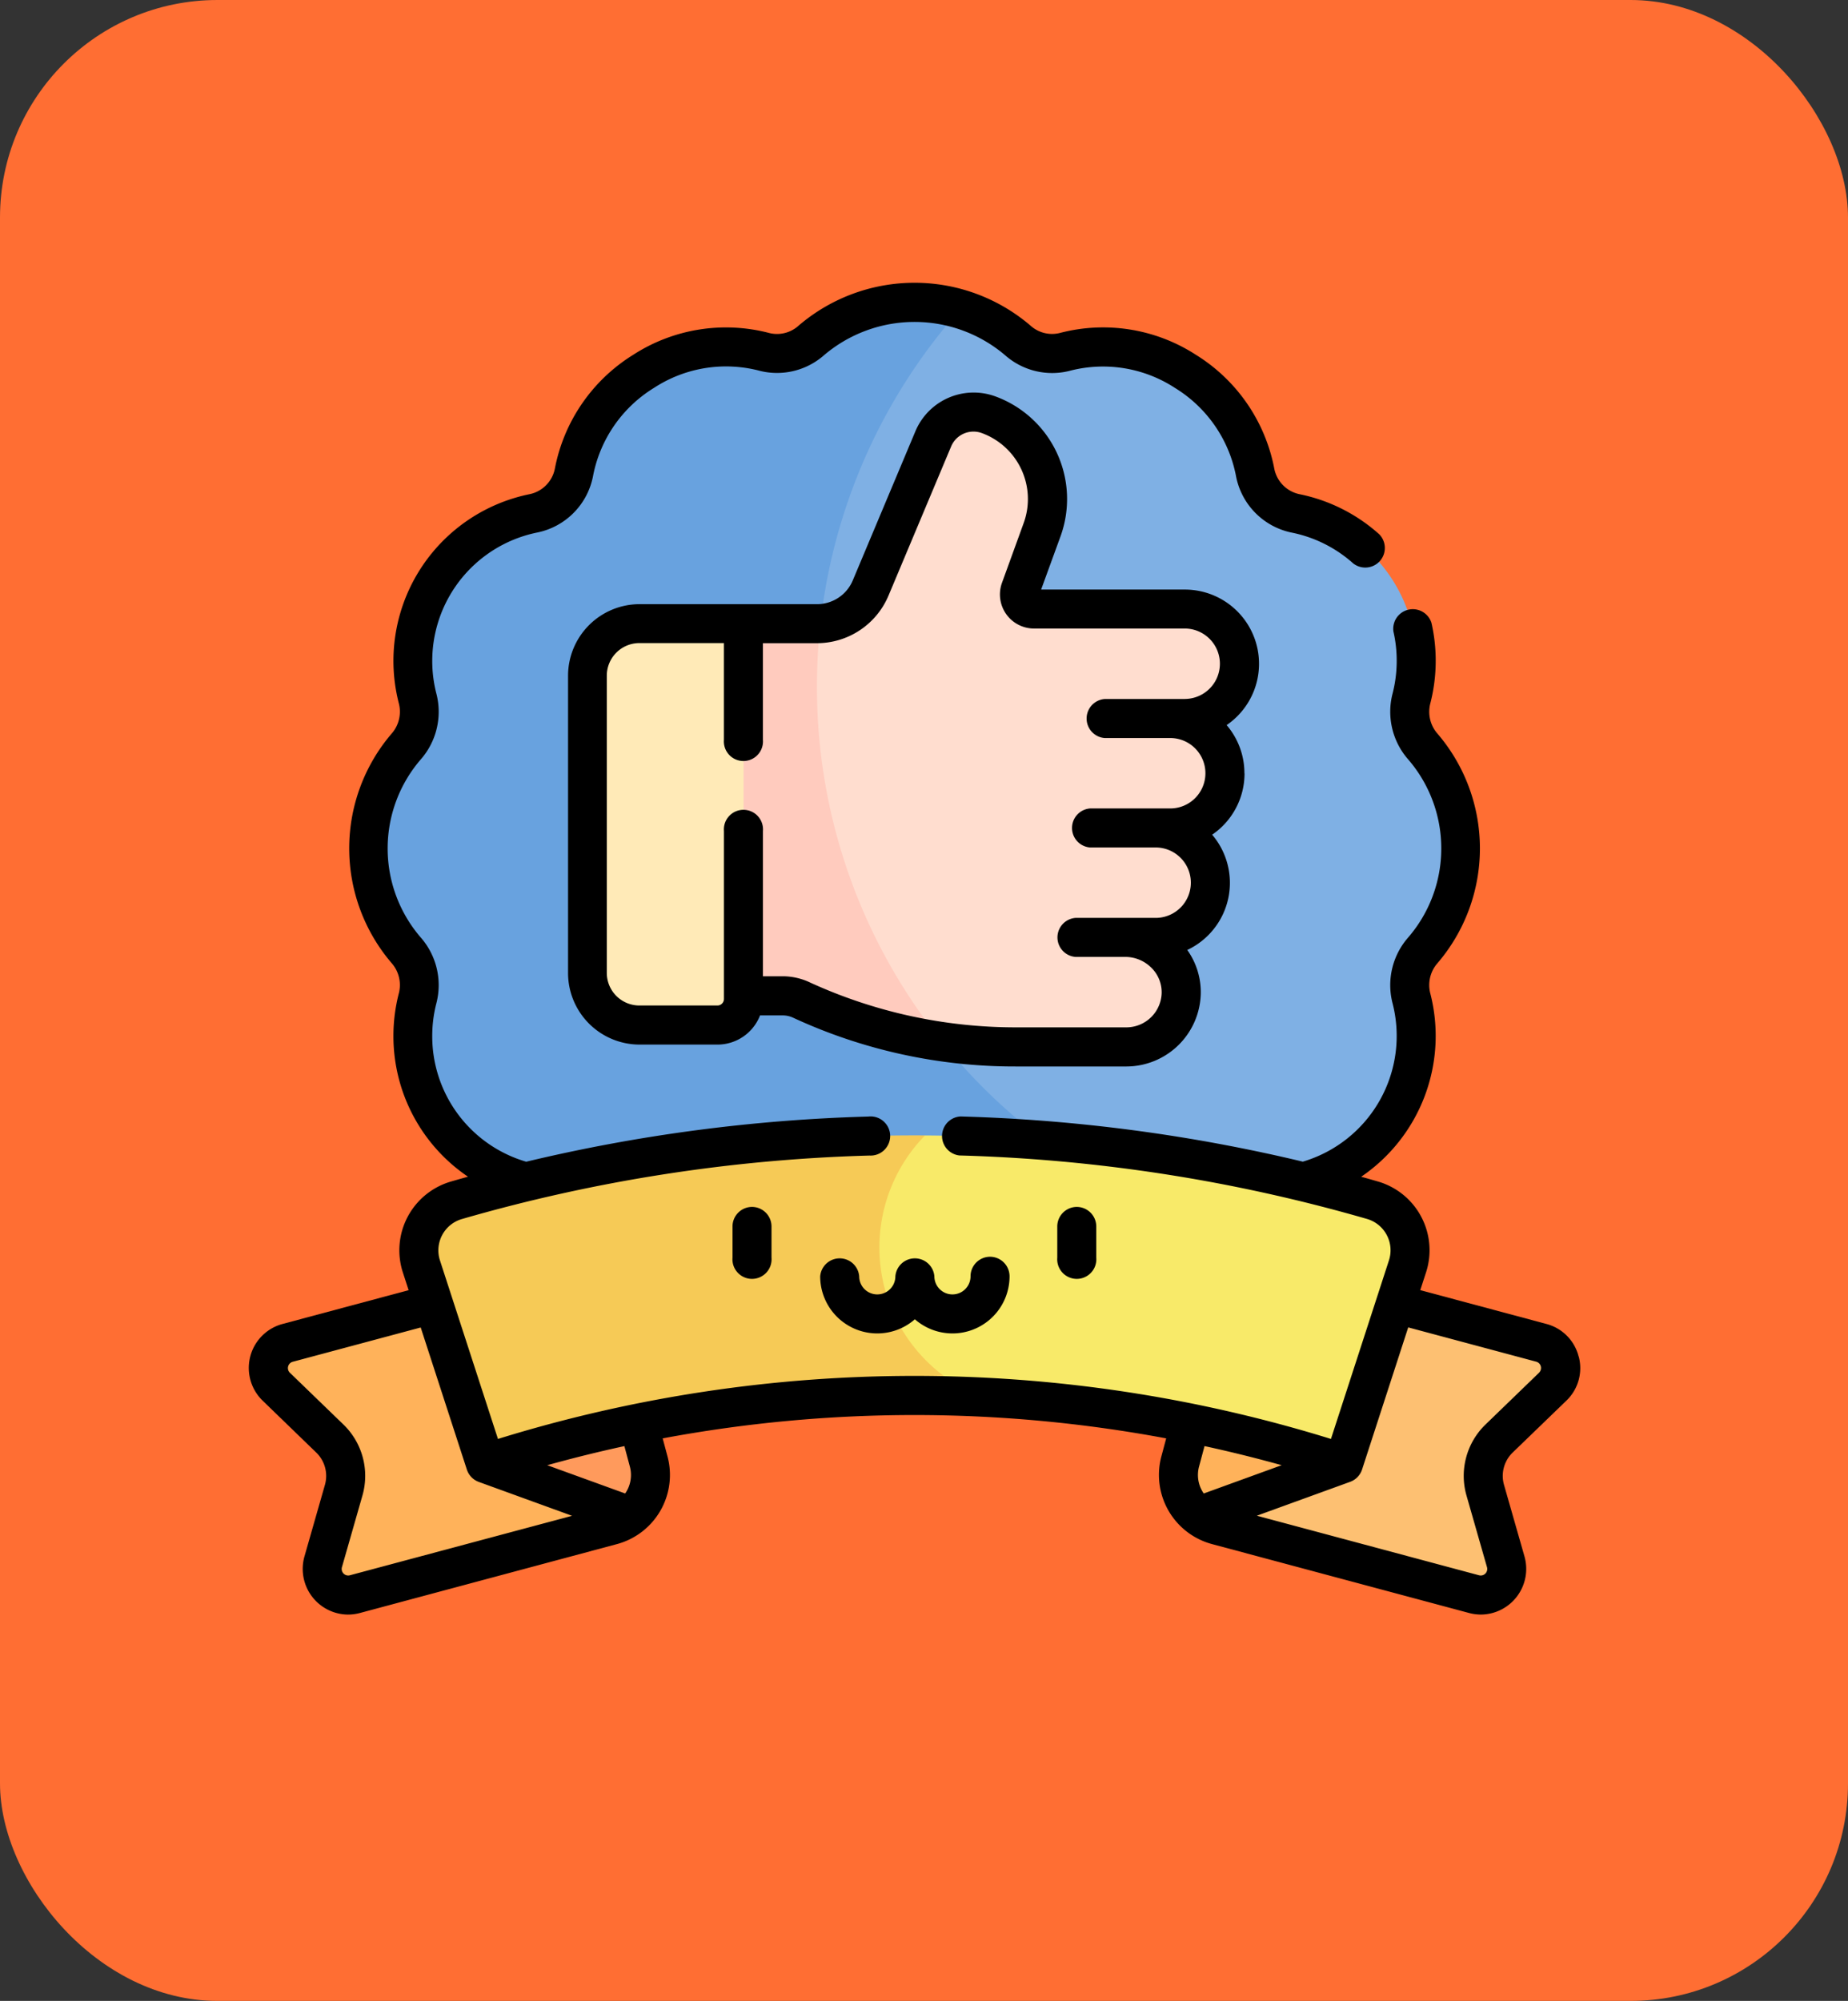 <svg xmlns="http://www.w3.org/2000/svg" width="85" height="92" viewBox="0 0 85 92">
  <rect x="0" y="0" width="85" height="92" fill="#333333" stroke="none"/>
  <g id="Grupo_988199" data-name="Grupo 988199" transform="translate(-810 -4071)">
    <rect id="Rectángulo_338875" data-name="Rectángulo 338875" width="85" height="92" rx="10" transform="translate(810 4071)" fill="#ff6e33"/>
    <g id="seguro-de-calidad" transform="translate(821.445 4084.002)">
      <g id="Grupo_1053783" data-name="Grupo 1053783" transform="translate(0.895 0.895)">
        <g id="Grupo_1053775" data-name="Grupo 1053775" transform="translate(4.605)">
          <path id="Trazado_736901" data-name="Trazado 736901" d="M195.078,39.676a2.425,2.425,0,0,0-.5,2.161,6.917,6.917,0,0,1-7.124,8.648,6.448,6.448,0,0,1-.207,2.392c-13.856.855-26.973-9.2-26.973-21.512,0-6.657,3.98-15.787,13.562-21.2a7.6,7.6,0,0,1,2.687,1.482,2.376,2.376,0,0,0,2.153.475,7.174,7.174,0,0,1,8.707,5.516,2.4,2.4,0,0,0,1.881,1.921,6.926,6.926,0,0,1,5.536,6.764v.02a6.91,6.91,0,0,1-.224,1.745,2.424,2.424,0,0,0,.5,2.161A7.2,7.2,0,0,1,195.078,39.676Z" transform="translate(-146.603 -9.846)" fill="#7fb0e4"/>
          <path id="Trazado_736902" data-name="Trazado 736902" d="M86.64,50.531a7.114,7.114,0,0,1-9.781,4.464,7.391,7.391,0,0,1-11.484,0,7.05,7.05,0,0,1-9.988-6.856,6.915,6.915,0,0,1-7.347-6.884v-.019a6.91,6.91,0,0,1,.224-1.745,2.424,2.424,0,0,0-.5-2.161,7.2,7.2,0,0,1,0-9.427,2.424,2.424,0,0,0,.5-2.161,6.924,6.924,0,0,1,5.313-8.529,2.4,2.4,0,0,0,1.881-1.921,7.174,7.174,0,0,1,8.707-5.516A2.376,2.376,0,0,0,66.317,9.3a7.291,7.291,0,0,1,6.912-1.482A26.089,26.089,0,0,0,86.64,50.531Z" transform="translate(-46 -7.5)" fill="#68a2df"/>
        </g>
        <g id="Grupo_1053778" data-name="Grupo 1053778" transform="translate(14.684 5.048)">
          <g id="Grupo_1053776" data-name="Grupo 1053776" transform="translate(8.826)">
            <path id="Trazado_736903" data-name="Trazado 736903" d="M222.54,76.432a2.517,2.517,0,0,1-2.516,2.467h-5.1a23.5,23.5,0,0,1-3.4-.249A17.543,17.543,0,0,1,204.062,63.8a5.416,5.416,0,0,1,1.883-4.367,2.686,2.686,0,0,0,2.318-1.64l2.878-6.851a2.01,2.01,0,0,1,2.544-1.112,4.122,4.122,0,0,1,2.464,5.283l-1,2.754a.671.671,0,0,0,.631.9h3.681v15.1h.517A2.557,2.557,0,0,1,222.54,76.432Z" transform="translate(-204.062 -49.71)" fill="#ffddcf"/>
            <path id="Trazado_736904" data-name="Trazado 736904" d="M311.853,127.97a2.516,2.516,0,0,1-2.516,2.516h-4.361a2.516,2.516,0,0,1,0-5.032h4.361A2.516,2.516,0,0,1,311.853,127.97Z" transform="translate(-290.691 -116.395)" fill="#ffddcf"/>
            <path id="Trazado_736905" data-name="Trazado 736905" d="M311.182,170.046a2.516,2.516,0,0,1-2.516,2.516h-3.69a2.516,2.516,0,0,1,0-5.032h3.69A2.516,2.516,0,0,1,311.182,170.046Z" transform="translate(-290.691 -153.438)" fill="#ffddcf"/>
            <path id="Trazado_736906" data-name="Trazado 736906" d="M305.572,212.121a2.516,2.516,0,0,1-2.516,2.516h-3.69a2.516,2.516,0,1,1,0-5.032h3.69A2.516,2.516,0,0,1,305.572,212.121Z" transform="translate(-285.751 -190.481)" fill="#ffddcf"/>
          </g>
          <path id="Trazado_736907" data-name="Trazado 736907" d="M191.508,150.235a22.813,22.813,0,0,1-6.436-1.9,2.029,2.029,0,0,0-.878-.2H181.32l1.07-17.11h3.376c.053,0,.105,0,.157,0a26.427,26.427,0,0,0-.158,2.886A25.973,25.973,0,0,0,191.508,150.235Z" transform="translate(-175.214 -121.295)" fill="#ffcbbe"/>
          <g id="Grupo_1053777" data-name="Grupo 1053777" transform="translate(0 9.73)">
            <path id="Trazado_736908" data-name="Trazado 736908" d="M137.446,131.06v17.256a1.2,1.2,0,0,1-1.2,1.2h-3.588a2.392,2.392,0,0,1-2.392-2.392V133.452a2.392,2.392,0,0,1,2.392-2.392Z" transform="translate(-130.27 -131.06)" fill="#ffeab7"/>
          </g>
        </g>
        <g id="Grupo_1053782" data-name="Grupo 1053782" transform="translate(0 38.307)">
          <g id="Grupo_1053779" data-name="Grupo 1053779" transform="translate(41.864 5.754)">
            <path id="Trazado_736909" data-name="Trazado 736909" d="M377.3,384.072a2.394,2.394,0,0,0-.638,2.378l.943,3.3a1.2,1.2,0,0,1-1.459,1.484l-11.823-3.168a2.371,2.371,0,0,1-.848-.421l1.32-2.694-1.563-2.056,1.875-7,14.133,3.787a1.2,1.2,0,0,1,.523,2.015Z" transform="translate(-362.547 -375.889)" fill="#fdc072"/>
            <path id="Trazado_736910" data-name="Trazado 736910" d="M365.114,434.887l-6.667,2.419a2.392,2.392,0,0,1-.843-2.509l.6-2.24,3.738-.255Z" transform="translate(-357.522 -425.555)" fill="#ffb25a"/>
          </g>
          <g id="Grupo_1053780" data-name="Grupo 1053780" transform="translate(0 5.754)">
            <path id="Trazado_736911" data-name="Trazado 736911" d="M20.683,384.943l3.471,2.7a2.371,2.371,0,0,1-.848.421l-11.823,3.168a1.2,1.2,0,0,1-1.459-1.484l.942-3.3a2.393,2.393,0,0,0-.637-2.378l-2.464-2.381a1.2,1.2,0,0,1,.523-2.015l14.133-3.787,1.875,7Z" transform="translate(-7.5 -375.889)" fill="#ffb25a"/>
            <path id="Trazado_736912" data-name="Trazado 736912" d="M91,434.887l6.667,2.419a2.392,2.392,0,0,0,.843-2.509l-.6-2.24-3.738-.255Z" transform="translate(-81.013 -425.555)" fill="#ff9a5c"/>
          </g>
          <g id="Grupo_1053781" data-name="Grupo 1053781" transform="translate(6.925)">
            <path id="Trazado_736913" data-name="Trazado 736913" d="M248.49,333.829q-1.473,4.53-2.945,9.062a63.772,63.772,0,0,0-16.613-3.05c-3.86-1-7.223-3.742-7.223-6.884,0-2,1.883-4,4.586-5.149a75.8,75.8,0,0,1,20.58,2.982A2.394,2.394,0,0,1,248.49,333.829Z" transform="translate(-203.014 -327.805)" fill="#f8ea69"/>
            <path id="Trazado_736914" data-name="Trazado 736914" d="M91.315,339.818a63.839,63.839,0,0,0-22.856,3.05l-2.945-9.062a2.394,2.394,0,0,1,1.615-3.039,75.837,75.837,0,0,1,21.55-2.983,7.369,7.369,0,0,0,2.636,12.034Z" transform="translate(-65.396 -327.782)" fill="#f6ca56"/>
          </g>
        </g>
      </g>
      <g id="Grupo_1053785" data-name="Grupo 1053785" transform="translate(-0.002 -0.002)">
        <g id="Grupo_1053784" data-name="Grupo 1053784" transform="translate(22.252 42.493)">
          <path id="Trazado_736915" data-name="Trazado 736915" d="M186.948,355.286a.9.9,0,0,0-.9.9v1.435a.9.9,0,1,0,1.794,0v-1.435A.9.9,0,0,0,186.948,355.286Z" transform="translate(-186.051 -355.286)"/>
          <path id="Trazado_736916" data-name="Trazado 736916" d="M311.845,355.286a.9.9,0,0,0-.9.9v1.435a.9.9,0,1,0,1.794,0v-1.435A.9.9,0,0,0,311.845,355.286Z" transform="translate(-296.01 -355.286)"/>
          <path id="Trazado_736917" data-name="Trazado 736917" d="M227.584,374.441a.9.9,0,0,0-.9.9.832.832,0,1,1-1.664,0,.9.9,0,0,0-1.794,0,.832.832,0,0,1-1.664,0,.9.9,0,0,0-1.794,0,2.625,2.625,0,0,0,4.355,1.975,2.625,2.625,0,0,0,4.355-1.975A.9.9,0,0,0,227.584,374.441Z" transform="translate(-215.738 -372.15)"/>
        </g>
        <path id="Trazado_736918" data-name="Trazado 736918" d="M153.883,59.714a3.4,3.4,0,0,0-.818-2.215,3.412,3.412,0,0,0-1.924-6.231h-6.609l.893-2.45a5.025,5.025,0,0,0-3-6.433,2.907,2.907,0,0,0-3.677,1.608l-2.878,6.851a1.783,1.783,0,0,1-1.648,1.095h-8.16a3.293,3.293,0,0,0-3.289,3.289V68.9a3.293,3.293,0,0,0,3.289,3.289h3.588a2.1,2.1,0,0,0,1.954-1.342h1.046a1.135,1.135,0,0,1,.488.112,24.223,24.223,0,0,0,10.224,2.237h5.1a3.431,3.431,0,0,0,3.413-3.348,3.343,3.343,0,0,0-.621-2.009,3.41,3.41,0,0,0,1.145-5.3,3.412,3.412,0,0,0,1.489-2.818ZM151.141,56.3h-3.69a.9.9,0,0,0,0,1.794h3.019a1.619,1.619,0,0,1,0,3.238h-3.69a.9.9,0,0,0,0,1.794H149.8a1.619,1.619,0,1,1,0,3.238h-3.69a.9.9,0,0,0,0,1.794h2.317a1.7,1.7,0,0,1,1.187.509,1.582,1.582,0,0,1,.463,1.142,1.628,1.628,0,0,1-1.62,1.588h-5.1a22.706,22.706,0,0,1-9.447-2.06,2.942,2.942,0,0,0-1.266-.289h-.907V62.368a.9.9,0,1,0-1.794,0v7.724a.3.3,0,0,1-.3.3h-3.588a1.5,1.5,0,0,1-1.5-1.5V55.228a1.5,1.5,0,0,1,1.5-1.5h3.887v4.449a.9.9,0,1,0,1.794,0V53.733h2.479a3.573,3.573,0,0,0,3.3-2.194l2.878-6.851a1.113,1.113,0,0,1,1.41-.616,3.229,3.229,0,0,1,1.928,4.133l-1,2.754a1.568,1.568,0,0,0,1.474,2.1h6.931a1.619,1.619,0,1,1,0,3.238Z" transform="translate(-108.088 -37.16)"/>
        <path id="Trazado_736919" data-name="Trazado 736919" d="M61.166,49.372a2.069,2.069,0,0,0-1.485-1.5l-5.8-1.554.266-.819a3.291,3.291,0,0,0-2.218-4.178q-.382-.111-.765-.217a7.832,7.832,0,0,0,3.174-8.447,1.526,1.526,0,0,1,.323-1.359,8.109,8.109,0,0,0,0-10.581,1.526,1.526,0,0,1-.323-1.358,7.825,7.825,0,0,0,.253-1.971v-.02a7.787,7.787,0,0,0-.195-1.731.9.9,0,0,0-1.749.4,5.992,5.992,0,0,1,.15,1.331v.02a6.027,6.027,0,0,1-.195,1.52,3.323,3.323,0,0,0,.686,2.964,6.265,6.265,0,0,1,0,8.273,3.323,3.323,0,0,0-.686,2.965,6.029,6.029,0,0,1-4.123,7.3,76.744,76.744,0,0,0-15.745-2.078.9.9,0,0,0-.049,1.793,74.93,74.93,0,0,1,18.747,2.919,1.5,1.5,0,0,1,1.01,1.9l-2.669,8.215a64.756,64.756,0,0,0-38.314,0L8.79,44.948a1.5,1.5,0,0,1,1.011-1.9,74.926,74.926,0,0,1,18.747-2.919.9.9,0,1,0-.049-1.793,76.747,76.747,0,0,0-15.741,2.077,6.008,6.008,0,0,1-4.322-5.764v-.019a6.027,6.027,0,0,1,.195-1.52,3.323,3.323,0,0,0-.686-2.964,6.265,6.265,0,0,1,0-8.273,3.323,3.323,0,0,0,.686-2.965,6.027,6.027,0,0,1,4.623-7.423,3.279,3.279,0,0,0,2.586-2.64,6.1,6.1,0,0,1,2.8-4.015,6.059,6.059,0,0,1,4.792-.8A3.273,3.273,0,0,0,26.4,3.379a6.431,6.431,0,0,1,8.441,0,3.271,3.271,0,0,0,2.966.656,6.059,6.059,0,0,1,4.792.8,6.105,6.105,0,0,1,2.8,4.016,3.279,3.279,0,0,0,2.586,2.639A6.02,6.02,0,0,1,50.793,12.9a.9.9,0,0,0,1.2-1.337,7.816,7.816,0,0,0-3.654-1.84,1.493,1.493,0,0,1-1.177-1.2,7.9,7.9,0,0,0-3.6-5.211A7.856,7.856,0,0,0,37.335,2.3,1.477,1.477,0,0,1,36,2.01a8.2,8.2,0,0,0-10.758,0A1.477,1.477,0,0,1,23.9,2.3a7.858,7.858,0,0,0-6.219,1.011,7.9,7.9,0,0,0-3.6,5.211,1.493,1.493,0,0,1-1.177,1.2,7.821,7.821,0,0,0-6,9.633,1.526,1.526,0,0,1-.323,1.359,8.109,8.109,0,0,0,0,10.581,1.526,1.526,0,0,1,.323,1.358,7.819,7.819,0,0,0-.253,1.971v.019a7.8,7.8,0,0,0,3.429,6.459q-.384.107-.768.218A3.291,3.291,0,0,0,7.084,45.5l.266.819-5.8,1.554A2.093,2.093,0,0,0,.637,51.4L3.1,53.784a1.493,1.493,0,0,1,.4,1.487l-.942,3.293a2.1,2.1,0,0,0,2,2.671,2.137,2.137,0,0,0,.552-.073l11.823-3.168a3.292,3.292,0,0,0,2.325-4.028l-.223-.833a63.018,63.018,0,0,1,23.16,0l-.223.833A3.293,3.293,0,0,0,44.3,57.993l11.823,3.168a2.137,2.137,0,0,0,.552.073,2.1,2.1,0,0,0,2-2.671l-.942-3.293a1.493,1.493,0,0,1,.4-1.487L60.6,51.4a2.068,2.068,0,0,0,.57-2.029ZM4.647,59.428a.3.3,0,0,1-.365-.371l.943-3.294a3.284,3.284,0,0,0-.877-3.27L1.885,50.112a.3.3,0,0,1,.131-.5l5.89-1.578,2.123,6.535a.9.9,0,0,0,.547.566l4.292,1.558Zm12.664-3.761-3.584-1.3q1.762-.491,3.547-.878l.252.941A1.492,1.492,0,0,1,17.311,55.667Zm26.611,0a1.492,1.492,0,0,1-.216-1.238l.252-.941q1.784.387,3.547.878Zm15.426-5.556-2.463,2.382a3.284,3.284,0,0,0-.877,3.27l.943,3.294a.3.3,0,0,1-.365.371L46.364,56.689l4.284-1.555a.9.9,0,0,0,.556-.569l2.123-6.535,5.89,1.578a.3.3,0,0,1,.131.5Z" transform="translate(0.002 0.002)"/>
      </g>
    </g>
  </g>
</svg>
